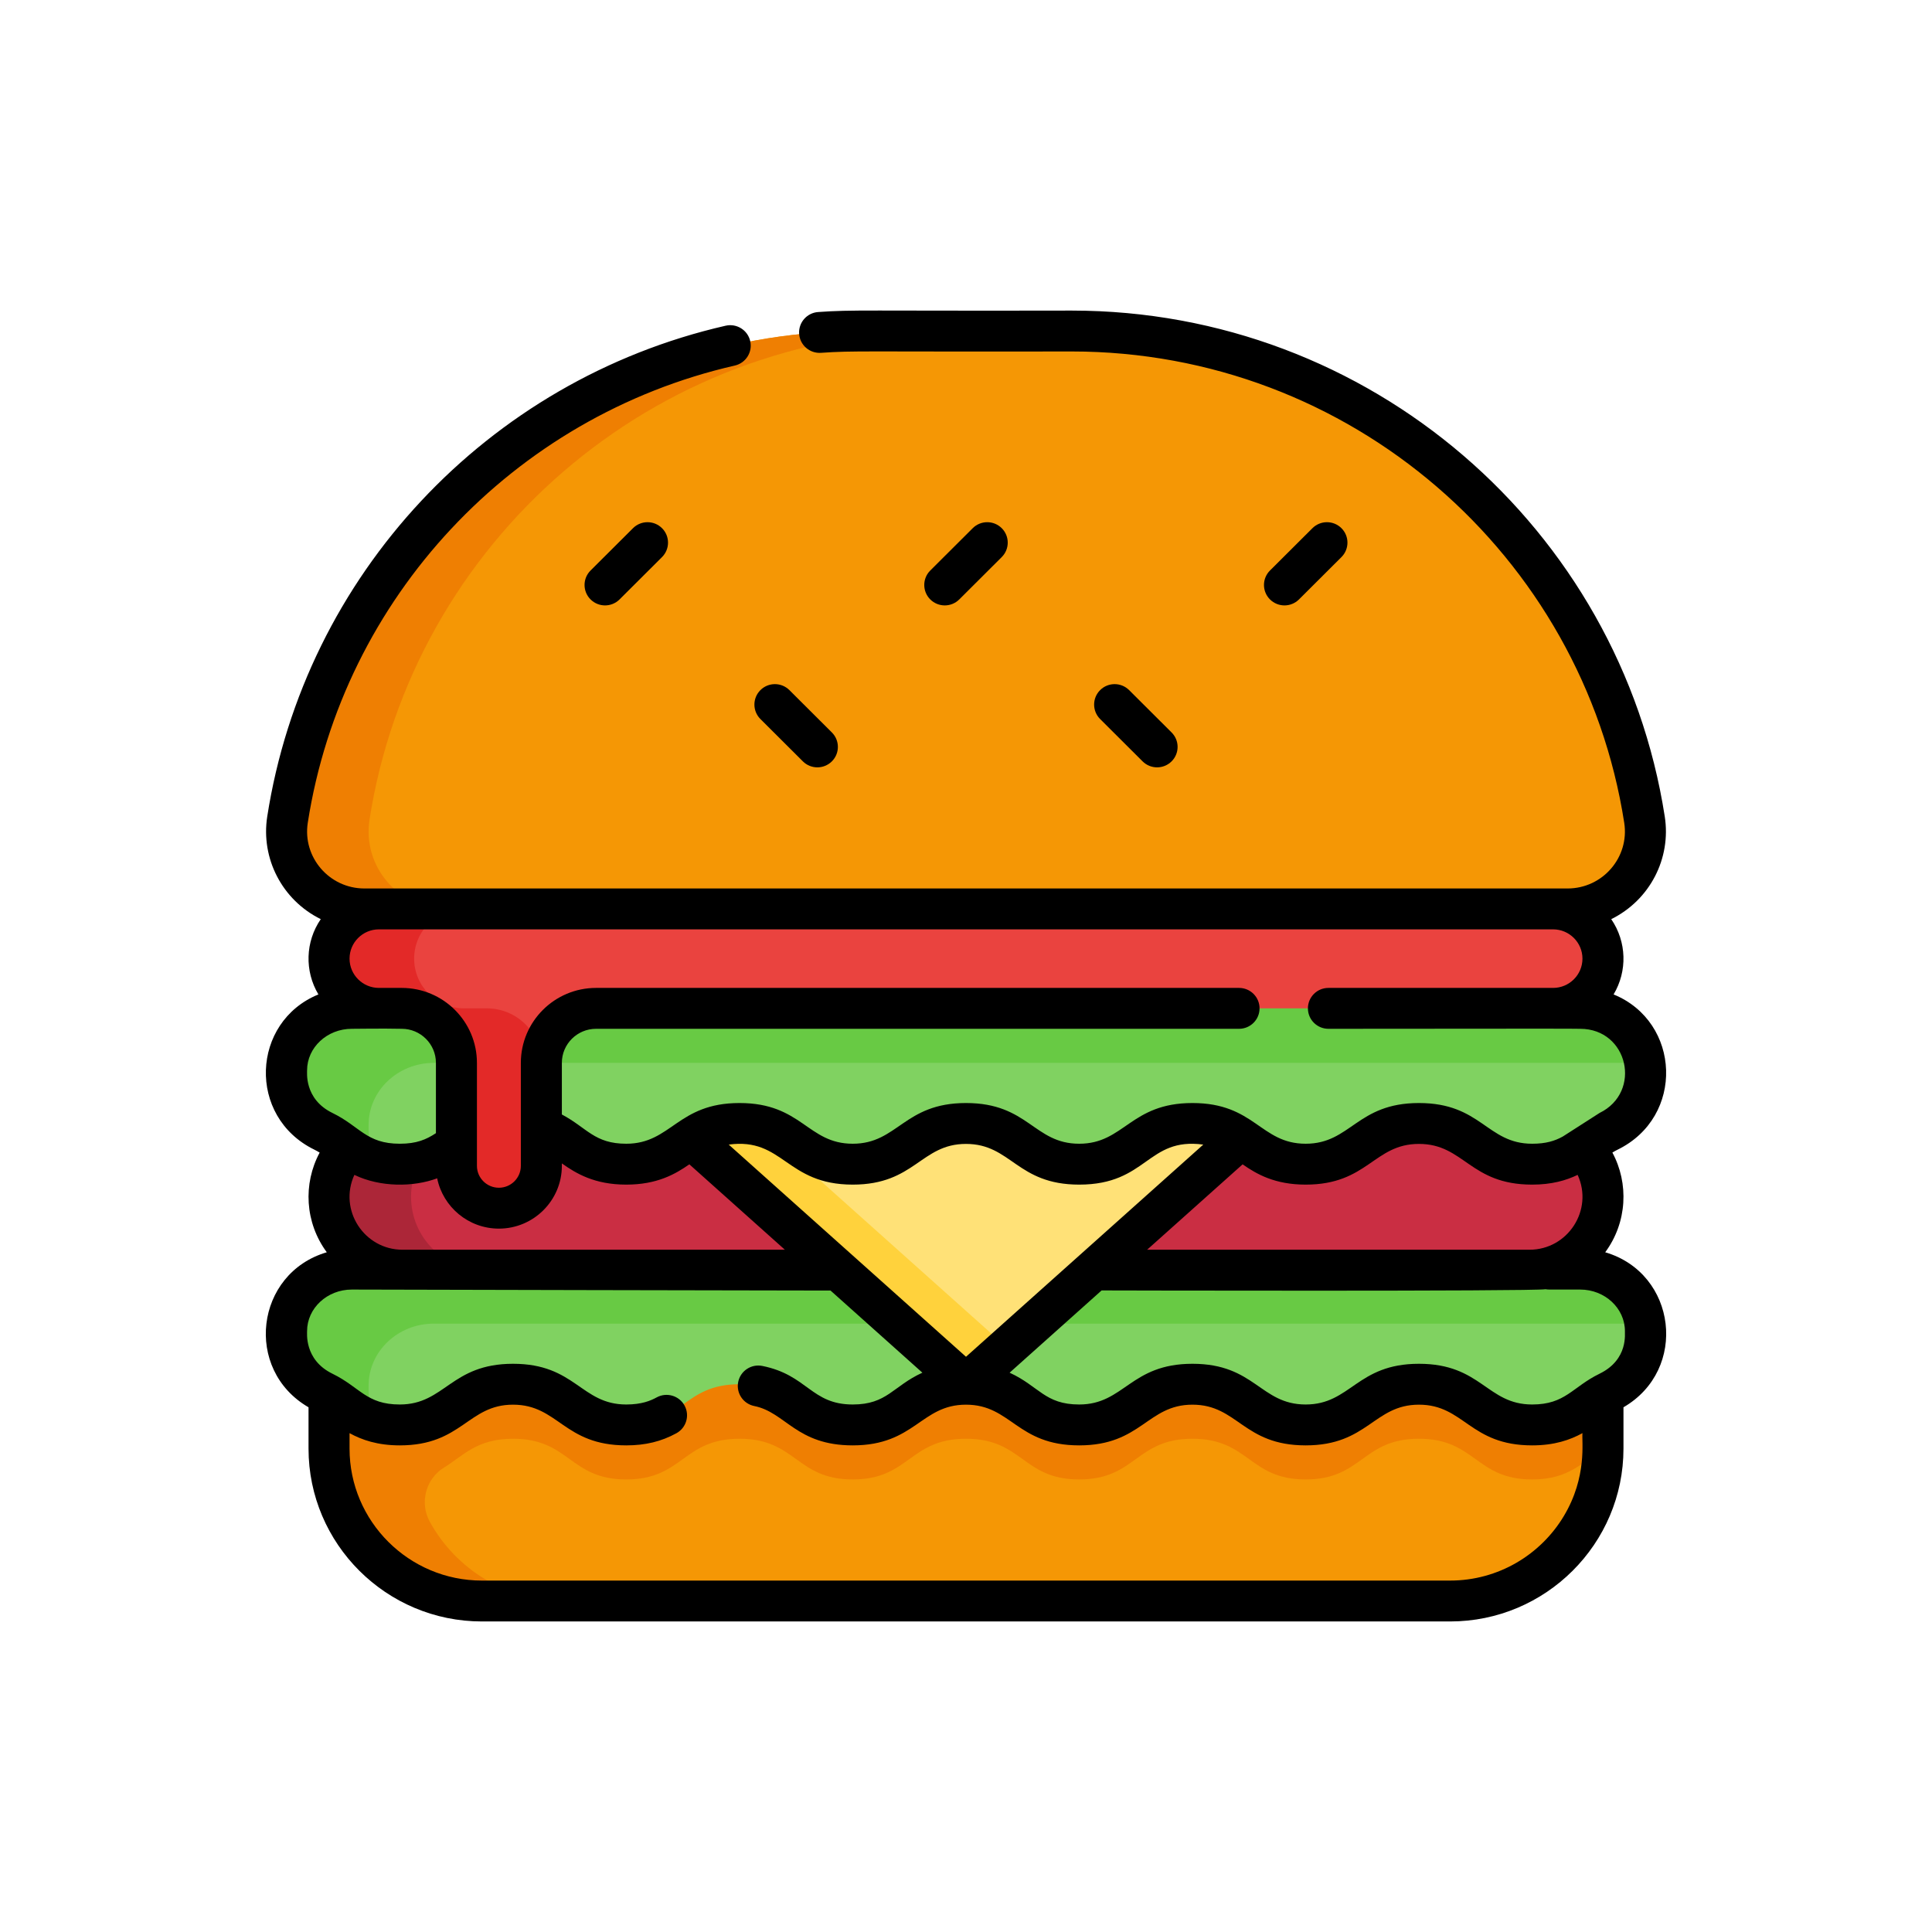 <svg viewBox="0 0 447 447" fill="none" xmlns="http://www.w3.org/2000/svg">
    <g clip-path="url(#clip0_22_1176)">
        <path d="M335.496 370.423H111.504C91.966 370.423 76.127 354.634 76.127 335.156V324.555C76.127 315.267 83.68 307.738 92.996 307.738H354.003C363.32 307.738 370.872 315.267 370.872 324.555V335.156C370.872 354.634 355.034 370.423 335.496 370.423Z" fill="#F59705"/>
        <path d="M353.849 293.878L223.443 303.243L93.15 293.878C83.749 293.878 76.127 286.28 76.127 276.907C76.127 267.535 83.749 259.937 93.15 259.937L223.161 252.468L353.849 259.937C363.251 259.937 370.872 267.535 370.872 276.907C370.872 286.28 363.251 293.878 353.849 293.878Z" fill="#CA2E43"/>
        <path d="M112.128 293.878C102.726 293.878 95.105 286.28 95.105 276.907C95.105 267.535 102.726 259.937 112.128 259.937L232.675 253.012L223.161 252.468L93.15 259.937C83.749 259.937 76.127 267.535 76.127 276.907C76.127 286.28 83.749 293.878 93.15 293.878L223.443 303.243L232.936 302.561L112.128 293.878Z" fill="#AC2638"/>
        <path d="M354.003 307.738H92.996C83.68 307.738 76.127 315.267 76.127 324.556V335.157C76.127 354.634 91.965 370.424 111.504 370.424H130.481C117.096 370.424 105.45 363.012 99.442 352.082C97.036 347.704 98.485 342.14 102.751 339.526C107.285 336.748 110.3 332.877 118.698 332.877C131.797 332.877 131.797 342.295 144.896 342.295C157.996 342.295 157.996 332.877 171.096 332.877C184.196 332.877 184.196 342.295 197.296 342.295C210.396 342.295 210.396 332.877 223.495 332.877C236.594 332.877 236.594 342.295 249.692 342.295C262.791 342.295 262.791 332.877 275.891 332.877C288.991 332.877 288.991 342.295 302.091 342.295C315.191 342.295 315.191 332.877 328.292 332.877C341.392 332.877 341.392 342.295 354.493 342.295C363.031 342.295 366.007 338.296 370.669 335.51C370.733 335.398 370.808 335.268 370.872 335.157V324.556C370.872 315.267 363.32 307.738 354.003 307.738Z" fill="#EF7F02"/>
        <path d="M380.697 309.155C380.697 314.661 377.322 319.566 372.169 322.08C366.559 324.816 363.911 329.682 354.493 329.682C341.393 329.682 341.393 320.265 328.292 320.265C315.191 320.265 315.191 329.682 302.091 329.682C288.991 329.682 288.991 320.265 275.891 320.265C262.791 320.265 262.791 329.682 249.692 329.682C236.593 329.682 236.593 320.265 223.495 320.265C210.396 320.265 210.396 329.682 197.296 329.682C184.196 329.682 184.196 320.265 171.096 320.265C157.996 320.265 157.996 329.682 144.896 329.682C131.797 329.682 131.797 320.265 118.698 320.265C105.599 320.265 105.599 329.682 92.5 329.682C83.085 329.682 80.437 324.817 74.829 322.08C69.677 319.567 66.302 314.663 66.302 309.156V307.985C66.302 300.057 73.061 293.63 81.399 293.63H365.601C373.939 293.63 380.697 300.057 380.697 307.985V309.155Z" fill="#80D261"/>
        <path d="M85.28 321.769V320.598C85.28 312.67 92.039 306.243 100.376 306.243H380.583C379.678 299.138 373.318 293.63 365.601 293.63H81.399C73.061 293.63 66.302 300.057 66.302 307.985V309.156C66.302 314.663 69.677 319.566 74.829 322.08C79.284 324.254 81.875 327.769 87.47 329.123C86.074 326.946 85.28 324.429 85.28 321.769Z" fill="#68CA44"/>
        <path d="M160.441 245.908H287.15V263.349L223.5 320.264L160.441 263.878V245.908Z" fill="#FFE177"/>
        <path d="M167.13 252.889L179.419 245.913L160.441 245.908V263.878L223.5 320.264L232.989 311.78L167.13 252.889Z" fill="#FFD23C"/>
        <path d="M380.697 248.825C380.697 254.331 377.322 259.236 372.169 261.749C366.559 264.486 363.911 269.352 354.493 269.352C341.393 269.352 341.393 259.935 328.292 259.935C315.191 259.935 315.191 269.352 302.091 269.352C288.991 269.352 288.991 259.935 275.891 259.935C262.791 259.935 262.791 269.352 249.692 269.352C236.593 269.352 236.593 259.935 223.495 259.935C210.396 259.935 210.396 269.352 197.296 269.352C184.196 269.352 184.196 259.935 171.096 259.935C157.996 259.935 157.996 269.352 144.896 269.352C131.797 269.352 131.797 259.935 118.698 259.935C105.599 259.935 105.599 269.352 92.5 269.352C83.085 269.352 80.437 264.486 74.829 261.75C69.677 259.236 66.302 254.333 66.302 248.826V247.655C66.302 239.727 73.061 233.3 81.399 233.3H92.27L223.443 227.058L359.333 233.3H365.602C373.939 233.3 380.698 239.727 380.698 247.655L380.697 248.825Z" fill="#80D261"/>
        <path d="M85.28 261.438V260.267C85.28 252.34 92.039 245.913 100.376 245.913H380.583C379.678 238.808 373.318 233.3 365.601 233.3H359.332L223.443 227.058L91.865 233.3H81.399C73.061 233.3 66.302 239.727 66.302 247.655V248.825C66.302 254.332 69.677 259.235 74.829 261.749C79.284 263.923 81.874 267.438 87.47 268.792C86.074 266.615 85.28 264.099 85.28 261.438Z" fill="#68CA44"/>
        <path d="M359.333 210.293L225.585 202.756L87.667 210.293C81.294 210.293 76.128 215.443 76.128 221.796C76.128 228.149 81.294 233.3 87.667 233.3H92.95C99.938 233.3 105.602 238.946 105.602 245.912V269.738C105.602 275.148 110.001 279.533 115.427 279.533C120.853 279.533 125.252 275.148 125.252 269.738V245.912C125.252 238.946 130.916 233.3 137.904 233.3H359.333C365.706 233.3 370.873 228.149 370.873 221.796C370.873 215.443 365.706 210.293 359.333 210.293Z" fill="#EA433F"/>
        <path d="M112.639 233.3H107.356C100.983 233.3 95.817 228.149 95.817 221.796C95.817 215.443 100.983 210.293 107.356 210.293L235.279 203.302L225.586 202.756L87.667 210.293C81.294 210.293 76.128 215.443 76.128 221.796C76.128 228.149 81.294 233.3 87.667 233.3H92.95C99.938 233.3 105.602 238.946 105.602 245.912V269.738C105.602 275.148 110.001 279.533 115.427 279.533C120.853 279.533 125.252 275.148 125.252 269.738V245.912C125.252 245.782 125.268 245.655 125.271 245.525C125.064 238.741 119.495 233.3 112.639 233.3Z" fill="#E32928"/>
        <path d="M247.953 76.587H199.047C132.019 76.587 76.475 125.606 66.518 189.646C64.83 200.501 73.29 210.292 84.308 210.292H362.691C373.71 210.292 382.169 200.501 380.482 189.646C370.525 125.606 314.981 76.587 247.953 76.587Z" fill="#F59705"/>
        <path d="M85.495 189.647C95.452 125.606 150.997 76.588 218.025 76.588H199.047C132.019 76.588 76.475 125.607 66.518 189.647C64.83 200.502 73.29 210.293 84.308 210.293H103.286C92.267 210.293 83.808 200.501 85.495 189.647Z" fill="#EF7F02"/>
        <path d="M373.331 230.078C376.554 224.685 376.37 217.89 372.786 212.662C381.739 208.242 386.678 198.613 385.171 188.922C374.795 122.186 316.899 71.858 247.953 71.858C199.172 71.957 197.628 71.618 189.298 72.194C186.684 72.375 184.712 74.634 184.894 77.24C185.074 79.846 187.332 81.809 189.955 81.631C197.76 81.091 199.031 81.411 247.953 81.317C312.424 81.317 366.168 128.46 375.794 190.371C377.035 198.351 370.804 205.563 362.692 205.563H84.309C76.174 205.563 69.969 198.331 71.207 190.371C79.302 138.306 118.681 96.311 170.01 84.578C172.564 83.994 174.16 81.457 173.574 78.911C172.988 76.364 170.443 74.776 167.889 75.358C112.698 87.973 70.507 133.107 61.83 188.922C60.322 198.617 65.266 208.244 74.214 212.662C70.641 217.875 70.438 224.67 73.67 230.078C58.109 236.433 57.145 258.385 72.744 265.997C73.159 266.2 73.561 266.43 73.96 266.671C70.08 273.891 70.543 282.867 75.606 289.732C59.05 294.604 56.333 316.877 71.383 325.599V335.156C71.383 357.21 89.381 375.152 111.504 375.152H335.497C357.619 375.152 375.617 357.21 375.617 335.156V325.598C390.66 316.881 387.958 294.606 371.394 289.732C376.499 282.81 376.885 273.785 373.05 266.663C373.445 266.424 373.844 266.197 374.255 265.997C389.85 258.391 388.898 236.436 373.331 230.078ZM359.333 215.022C363.08 215.022 366.128 218.061 366.128 221.796C366.128 225.532 363.08 228.57 359.333 228.57H307.352C304.732 228.57 302.608 230.688 302.608 233.3C302.608 235.912 304.732 238.03 307.352 238.03C361.849 237.978 362.779 237.991 365.602 238.03C376.721 238.03 379.975 252.676 370.084 257.501L361.568 262.961C359.71 263.985 357.656 264.622 354.493 264.622C343.999 264.622 342.744 255.204 328.293 255.204C313.914 255.204 312.531 264.622 302.092 264.622C291.595 264.622 290.348 255.204 275.892 255.204C261.514 255.204 260.131 264.622 249.692 264.622C239.196 264.622 237.951 255.204 223.495 255.204C209.117 255.204 207.733 264.622 197.295 264.622C186.799 264.622 185.552 255.204 171.095 255.204C156.717 255.204 155.333 264.622 144.896 264.622C137.519 264.622 135.844 260.952 129.995 257.854V245.913C129.995 241.566 133.542 238.03 137.903 238.03H286.674C289.294 238.03 291.419 235.912 291.419 233.3C291.419 230.688 289.294 228.57 286.674 228.57H137.904C128.311 228.57 120.507 236.35 120.507 245.913V269.739C120.507 272.531 118.228 274.803 115.427 274.803C112.625 274.803 110.347 272.531 110.347 269.739V245.913C110.347 236.35 102.543 228.57 92.95 228.57H87.667C83.92 228.57 80.872 225.531 80.872 221.796C80.872 218.061 83.92 215.022 87.667 215.022H359.333ZM353.85 289.148H265.403L287.5 269.39C290.773 271.67 294.972 274.081 302.092 274.081C316.47 274.081 317.853 264.663 328.293 264.663C338.787 264.663 340.043 274.081 354.493 274.081C359.002 274.081 362.339 273.113 365.012 271.826C368.73 279.93 362.758 289.148 353.85 289.148ZM168.6 264.819C181.245 263.121 181.838 274.081 197.296 274.081C211.674 274.081 213.058 264.663 223.495 264.663C233.991 264.663 235.237 274.081 249.692 274.081C265.48 274.081 265.403 263.067 278.399 264.82L223.501 313.91L168.6 264.819ZM93.15 289.148C84.26 289.148 78.267 279.955 81.99 271.828C88.007 274.726 95.666 274.667 101.147 272.623C102.493 279.254 108.384 284.263 115.426 284.263C123.46 284.263 129.995 277.747 129.995 269.739V269.172C133.313 271.515 137.549 274.08 144.896 274.08C152.02 274.08 156.221 271.667 159.495 269.385L181.596 289.148H93.15ZM71.047 247.654C71.047 242.346 75.691 238.029 81.399 238.029C82.179 238.029 88.529 237.929 92.95 238.029C97.311 238.029 100.858 241.565 100.858 245.912V262.177C98.617 263.65 96.403 264.621 92.5 264.621C84.754 264.621 83.315 260.624 76.915 257.501C70.229 254.238 71.106 247.866 71.047 247.654ZM335.497 365.693H111.504C94.614 365.693 80.872 351.994 80.872 335.156V331.582C83.723 333.146 87.344 334.411 92.5 334.411C106.886 334.411 108.255 324.994 118.698 324.994C129.194 324.994 130.44 334.411 144.896 334.411C149.308 334.411 152.995 333.519 156.496 331.604C158.793 330.347 159.633 327.472 158.373 325.181C157.113 322.892 154.229 322.055 151.931 323.31C150.534 324.075 148.472 324.952 144.896 324.952C134.4 324.952 133.154 315.534 118.698 315.534C104.312 315.534 102.943 324.952 92.5 324.952C84.754 324.952 83.315 320.954 76.915 317.831C70.242 314.575 71.103 308.186 71.048 307.984C71.048 302.677 75.691 298.36 81.399 298.36C81.399 298.36 191.783 298.617 192.158 298.59L213.408 317.593C206.575 320.713 205.262 324.952 197.297 324.952C187.664 324.952 186.856 318.14 176.385 316.033C173.817 315.517 171.314 317.172 170.796 319.733C170.277 322.293 171.939 324.788 174.507 325.305C181.791 326.771 184.239 334.411 197.297 334.411C211.675 334.411 213.058 324.994 223.496 324.994C233.991 324.994 235.238 334.411 249.693 334.411C264.08 334.411 265.448 324.994 275.893 324.994C286.389 324.994 287.636 334.411 302.093 334.411C316.472 334.411 317.854 324.994 328.294 324.994C338.788 324.994 340.044 334.411 354.495 334.411C359.654 334.411 363.278 333.144 366.129 331.58C365.925 333.472 367.279 341.662 361.806 350.786C356.451 359.707 346.661 365.693 335.497 365.693ZM375.953 307.984C375.861 308.315 376.884 314.514 370.084 317.831C363.739 320.926 362.204 324.952 354.493 324.952C343.999 324.952 342.744 315.534 328.293 315.534C313.914 315.534 312.531 324.952 302.092 324.952C291.595 324.952 290.348 315.534 275.892 315.534C261.514 315.534 260.131 324.952 249.692 324.952C241.739 324.952 240.402 320.709 233.589 317.596L254.876 298.561C254.94 298.57 354.562 298.804 357.576 298.283C358.364 298.421 358.165 298.331 365.601 298.36C371.309 298.36 375.953 302.678 375.953 307.984Z" fill="black"/>
        <path d="M146.459 122.203L136.635 131.997C134.782 133.844 134.782 136.839 136.635 138.686C138.487 140.533 141.492 140.533 143.344 138.686L153.169 128.891C155.021 127.044 155.021 124.049 153.169 122.203C151.316 120.356 148.311 120.356 146.459 122.203Z" fill="black"/>
        <path d="M221.942 138.686L231.767 128.891C233.62 127.044 233.62 124.049 231.767 122.203C229.914 120.356 226.91 120.356 225.058 122.203L215.233 131.997C213.38 133.844 213.38 136.839 215.233 138.686C217.086 140.533 220.09 140.533 221.942 138.686Z" fill="black"/>
        <path d="M300.541 138.686L310.366 128.891C312.219 127.044 312.219 124.049 310.366 122.203C308.513 120.356 305.509 120.356 303.657 122.203L293.832 131.997C291.979 133.844 291.979 136.839 293.832 138.686C295.685 140.533 298.688 140.533 300.541 138.686Z" fill="black"/>
        <path d="M271.067 176.154C272.92 174.307 272.92 171.312 271.067 169.466L261.242 159.671C259.389 157.824 256.385 157.824 254.533 159.671C252.68 161.519 252.68 164.514 254.533 166.36L264.358 176.154C266.21 178.002 269.214 178.002 271.067 176.154Z" fill="black"/>
        <path d="M185.758 176.154C187.611 178.002 190.615 178.002 192.468 176.154C194.32 174.307 194.32 171.312 192.468 169.466L182.643 159.671C180.79 157.824 177.786 157.824 175.934 159.671C174.081 161.519 174.081 164.514 175.934 166.36L185.758 176.154Z" fill="black"/>
    </g>
    <defs>
        <clipPath id="clip0_22_1176">
            <rect width="324" height="323" fill="white" transform="translate(61.5 62)"/>
        </clipPath>
    </defs>
</svg>
